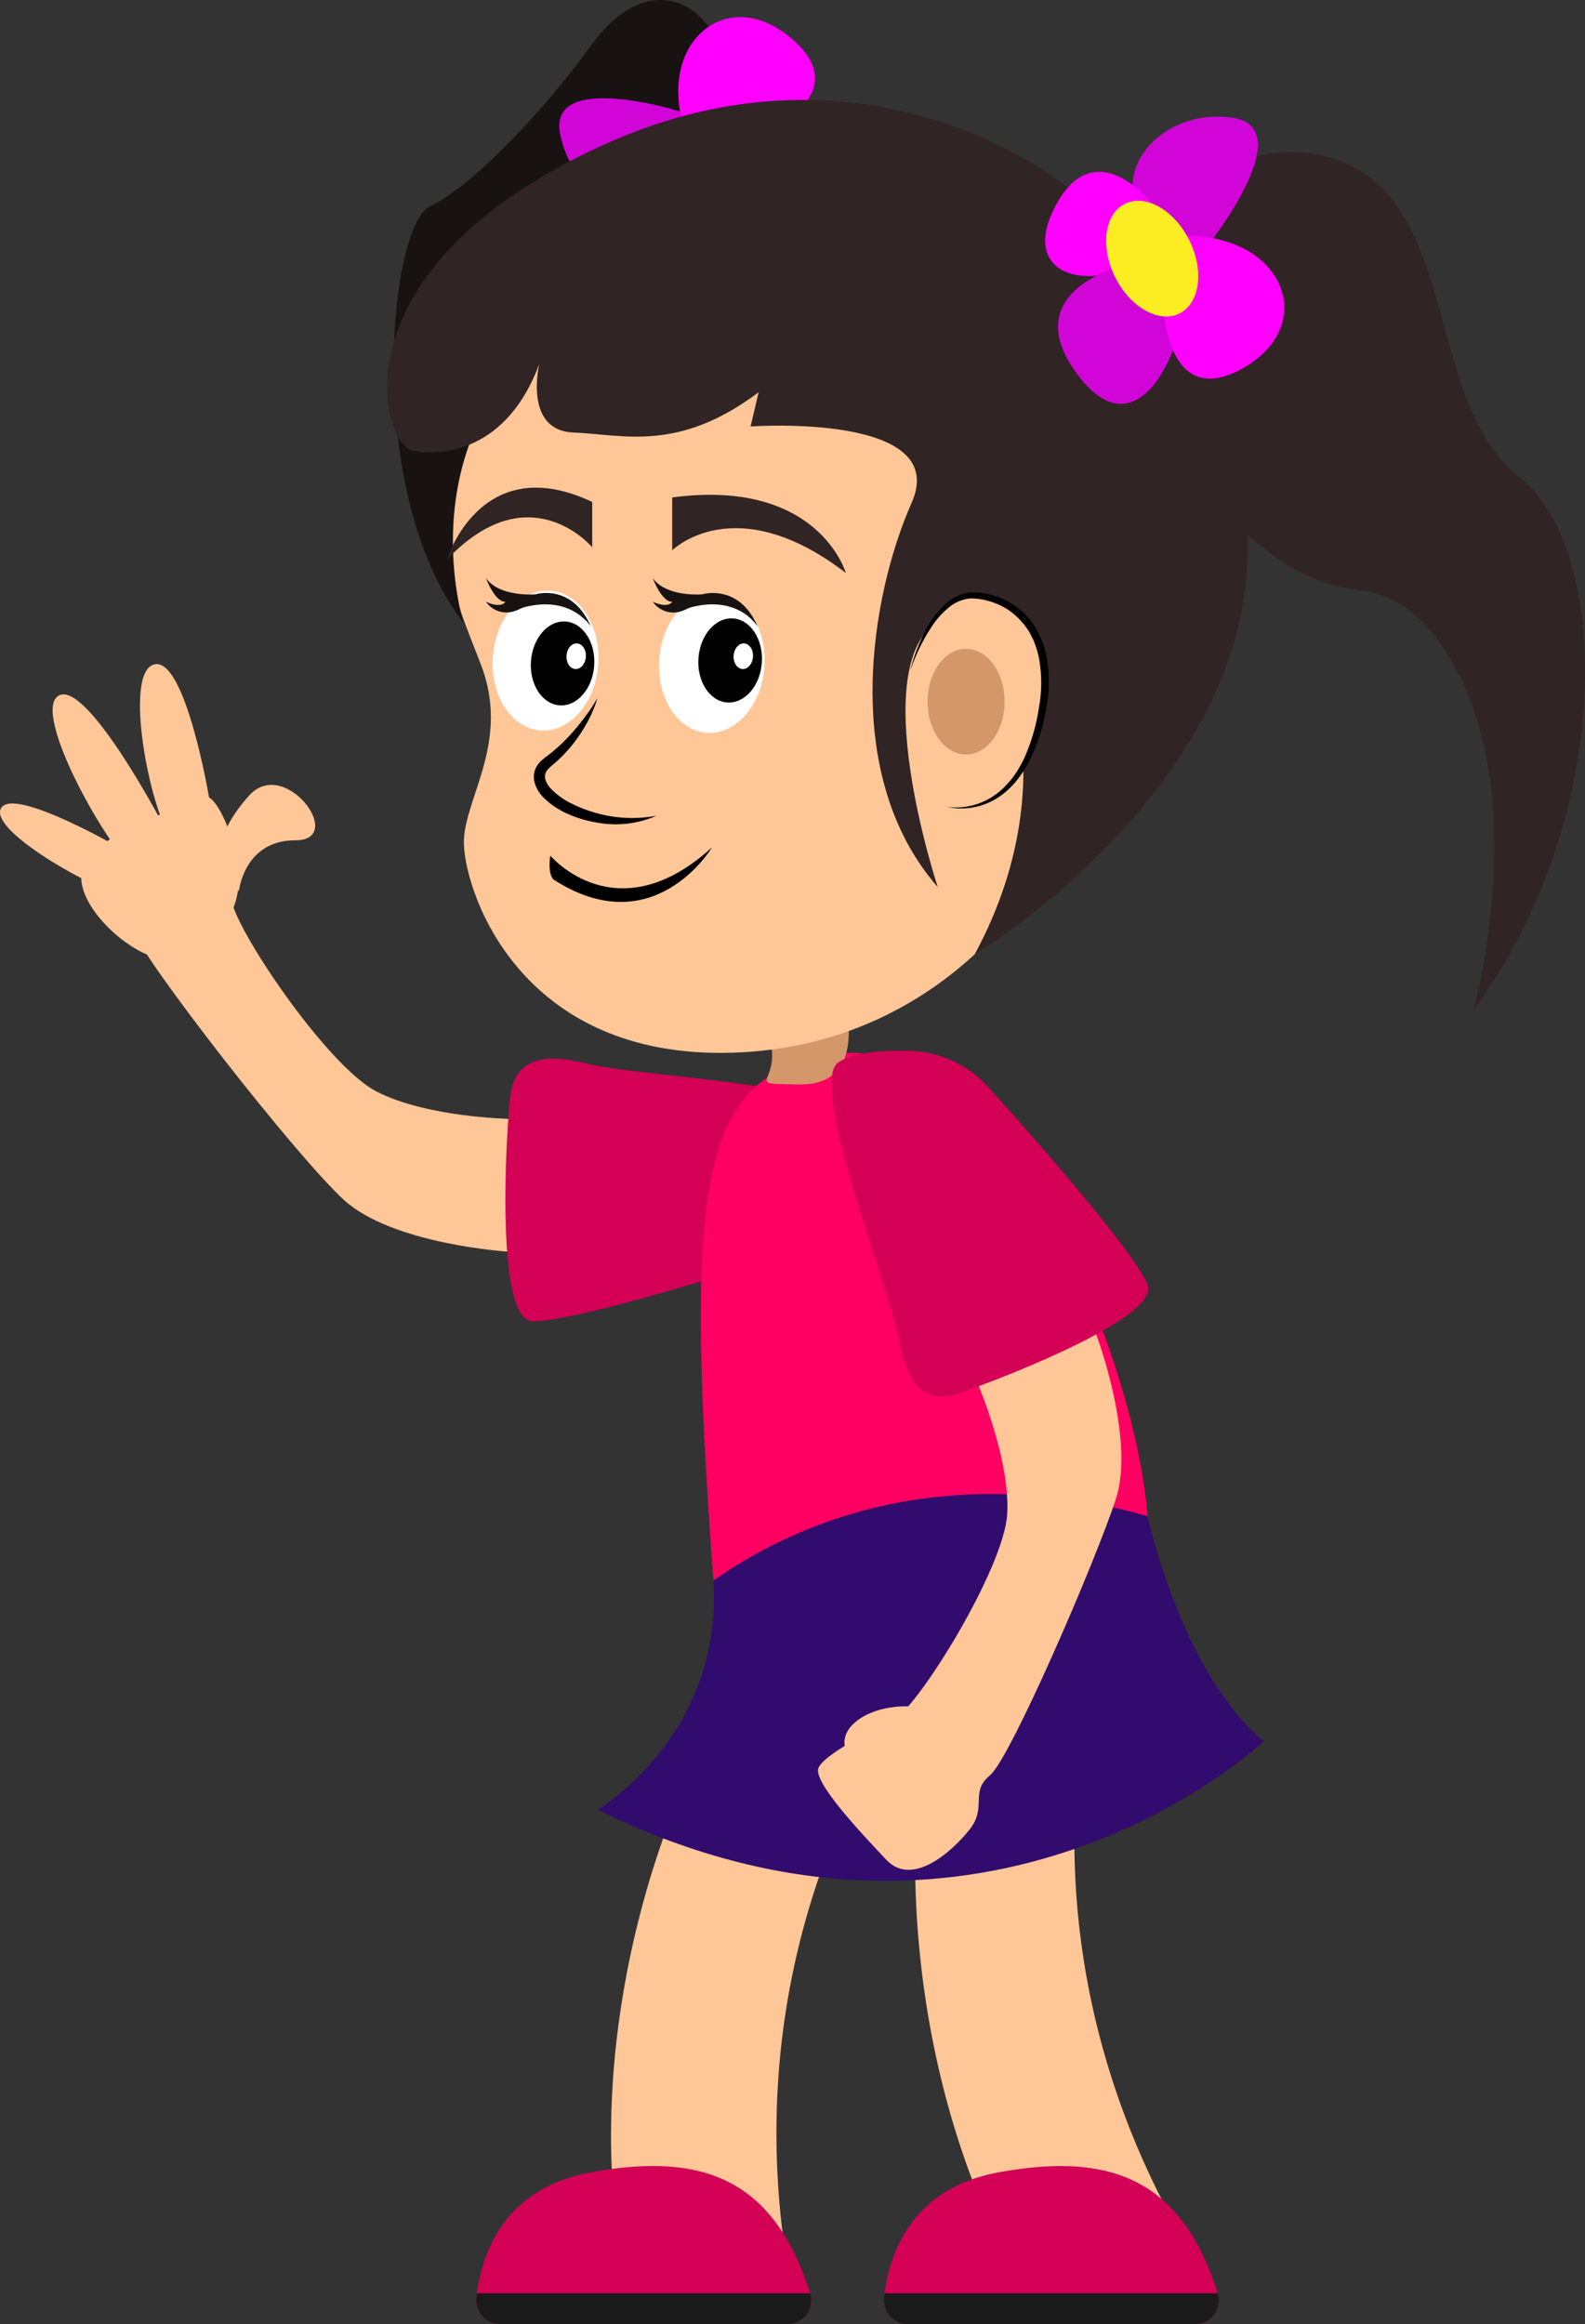 <svg xmlns="http://www.w3.org/2000/svg" viewBox="0 0 444.53 651.54"><rect x="0" y="0" width="444.53" height="651.54" fill="#333333" stroke="none"/><defs><style>.cls-1{fill:#ffc697;}.cls-2{fill:#d30056;}.cls-3{fill:#1a1a1a;}.cls-4{fill:#ff0062;}.cls-5{fill:#310b6d;}.cls-6{fill:#d3976a;}.cls-7{fill:#191212;}.cls-8{fill:#d205d8;}.cls-9{fill:#f0f;}.cls-10{fill:#fbed21;}.cls-11{fill:#302424;}.cls-12{fill:#fff;}</style></defs><title>Girl Still</title><g id="Layer_2" data-name="Layer 2"><g id="Layer_13" data-name="Layer 13"><path class="cls-1" d="M64.79,251.56c.31,7.81,26.71,47.09,40.7,54.37s37.14,7.72,37.14,7.72,15,28.78-.33,37.22c0,0-32.19-2.06-45.79-14.44S39,267.66,37.1,260.27"/><path class="cls-2" d="M220.48,351.82a31.7,31.7,0,0,0,18.8-16.21c3.38-6.91,6.54-15.2,5.54-20.49-2-10.49-67.28-13.59-79.74-16.82s-20.81-1.73-22,9.28-4.19,62.41,6.2,62.78C158.4,370.69,192.13,360.94,220.48,351.82Z"/><path class="cls-1" d="M58.64,223.58s-31.54,8.91-35.37,19.51,16.06,27.4,24.3,25.55,25-10.2,17.56-33.19C61.67,224.81,58.64,223.58,58.64,223.58Z"/><path class="cls-1" d="M58.64,223.58s-6.7-39.76-15.47-37.3-.82,41.45,4.57,47.83S58.64,223.58,58.64,223.58Z"/><path class="cls-1" d="M45.38,230.53s-21.24-40.25-29-35.48S30.77,239,38.45,244.34,45.38,230.53,45.38,230.53Z"/><path class="cls-1" d="M36.05,239.11S3.64,220,.25,226.66s29.19,24.58,36.93,25.07S36.05,239.11,36.05,239.11Z"/><path class="cls-1" d="M67,249.88s1.37-14.34,15.86-14.32-2.95-23.7-13-12.53-8.11,18.11-8.11,18.11Z"/><path class="cls-1" d="M183.29,523.44C164.57,583,173.5,626.66,173.5,626.66L222,642.09c-8.22-43.14-3.39-79.9,5.27-108.38,12.79-42,33.95-66.05,33.95-66.05L217.94,451.2A287.13,287.13,0,0,0,183.29,523.44Z"/><path class="cls-2" d="M140.25,651.54h80.61a6.65,6.65,0,0,0,6.36-8.64c-10-31.28-29.12-39.93-61.71-33.87-24.25,4.51-30.32,22.8-31.73,33.87-.06.46-.12.91-.16,1.36A6.65,6.65,0,0,0,140.25,651.54Z"/><path class="cls-3" d="M140.25,651.54h80.61a6.65,6.65,0,0,0,6.36-8.64H133.78c-.06.46-.12.91-.16,1.36A6.65,6.65,0,0,0,140.25,651.54Z"/><path class="cls-1" d="M257.09,536.64c3.7,62.32,27.58,100,27.58,100l50.8-2.82c-23-37.4-31.61-73.47-33.64-103.17-3-43.82,8.23-73.8,8.23-73.8H263.78A287.44,287.44,0,0,0,257.09,536.64Z"/><path class="cls-2" d="M254.57,651.54h80.61a6.66,6.66,0,0,0,6.37-8.64c-10-31.28-29.13-39.92-61.71-33.86-24.26,4.51-30.33,22.79-31.74,33.86-.06.47-.11.92-.16,1.36A6.64,6.64,0,0,0,254.57,651.54Z"/><path class="cls-3" d="M254.57,651.54h80.61a6.66,6.66,0,0,0,6.37-8.64H248.1c-.06.47-.11.92-.16,1.36A6.64,6.64,0,0,0,254.57,651.54Z"/><path class="cls-4" d="M200,441.86c0,.4.07.8.1,1.19,4.36,48.93,53.3,63,95.3,42.83,21.88-10.51,28.83-33.21,26.47-60.81-2.21-25.81-12.55-55.88-26.47-84.25-28.79-58.7-68.3-44-68.3-44C196.46,305.26,192.1,334.05,200,441.86Z"/><path class="cls-5" d="M200.09,443.05c4.36,48.93,53.3,63,95.3,42.83,21.88-10.51,28.83-33.21,26.47-60.81C299,418.38,248.2,409.64,200.09,443.05Z"/><path class="cls-6" d="M236.19,277.92S245,304.27,224.27,304s2.23.56-13.91-24.84S236.19,277.92,236.19,277.92Z"/><path class="cls-5" d="M321.86,425.07s9.44,43.88,32.58,63.07c0,0-77.23,73.38-186.78,19.19,0,0,35.15-20.84,32.43-64.28Z"/><path class="cls-1" d="M254.76,478.36s-9.11-.56-15,4.52-1.7,11.43,2.11,11.43S254.13,490.36,254.76,478.36Z"/><path class="cls-1" d="M307.45,374.08s11,29.21,5.51,46.15S283.39,493,277.64,497.7s-.67,8.89-5.75,15.24S255.81,529,248.61,521.4s-20.75-22-19.05-25.82S244,485.42,250.73,482s30.9-42.33,31.75-57.57-8-35.84-8-35.84S293.9,363.91,307.45,374.08Z"/><path class="cls-2" d="M277.13,304.73a30.66,30.66,0,0,0-21.78-10.12c-7.45-.23-16,.28-20.29,3.27-8.47,5.93,14.82,64.77,16.94,77.05s6.77,19.05,16.93,15.66,56.73-21.16,52.92-30.48C318.52,352,296.48,326.1,277.13,304.73Z"/><path class="cls-1" d="M288.44,249.94s-26.67,44.72-85.52,45.22-73.23-47.33-72.81-59.61,13.12-27.94,4.66-49.53-12.7-31.33-8.89-56.73,8.89-56.73,41.06-63.92,105.84,11.43,124.46,36S323.15,174.59,313,204.64,288.44,249.94,288.44,249.94Z"/><path class="cls-7" d="M229.51,40.39s-22.44-16.93-28.79-29.63S179.13-5.75,166,12.45s-33.45,39.79-45.3,45.3S102.08,138.6,130,174.59c0,0-14.81-47,21.59-79.17S229.51,40.39,229.51,40.39Z"/><path class="cls-8" d="M190.17,31.1s-36.4-11.27-33.1,6.35,22.66,27.68,33.93,16S202,33.82,190.17,31.1Z"/><path class="cls-9" d="M187.53,50.68s-13.29,21.63,9.31,25.1S217.1,59,204.42,49.27,187.53,50.68,187.53,50.68Z"/><path class="cls-8" d="M204.42,49.27S223,80.08,240,53.31,212,28.79,208.3,34.69,204.42,49.27,204.42,49.27Z"/><path class="cls-9" d="M210.45,39.05s31.34-11.34,11.63-28.19-41.06,4-27.69,31.35S210.45,39.05,210.45,39.05Z"/><ellipse class="cls-10" cx="202" cy="45.32" rx="17.17" ry="11.61" transform="translate(30.9 161.87) rotate(-46.91)"/><path class="cls-11" d="M299.13,52.38S243.81,6.1,168.17,41.1s-61,83.53-52.49,85.23,26.53,0,35.56-24.27c0,0-4.52,18.62,9.6,19.19s29.35,5.64,51.93-11.29l-2.26,9.59s56.44-4,45.15,21.45S235.34,217,263,248.68c0,0-20.94-63.2.92-75.05,14.89-8.07,38.22,40.85,9.44,93.9,0,0,99.71-59.92,71.49-143.46S299.13,52.38,299.13,52.38Z"/><path class="cls-11" d="M317.35,63.8s32.29-32.3,61.93-17.06,21.17,66.89,47,87.21,26.67,95.25-13.12,149.44c0,0,19.67-69.38-12.67-107.47a31.24,31.24,0,0,0-20.59-10.72c-9.06-1-24.64-6.33-42.1-28.49C310.27,101.77,317.35,63.8,317.35,63.8Z"/><path class="cls-1" d="M255.27,188.09s6.08-22,18.35-21.17S298.18,179.2,291,205s-25.4,21.17-25.4,21.17"/><path d="M255.27,188.09a47.87,47.87,0,0,1,2.23-6.87,45.2,45.2,0,0,1,3.23-6.5,23.87,23.87,0,0,1,4.73-5.66,12,12,0,0,1,6.94-3,22.4,22.4,0,0,1,3.79.27,22.78,22.78,0,0,1,3.62,1,19.62,19.62,0,0,1,6.49,3.78l.72.61c.24.21.44.46.66.69l1.26,1.41,1.08,1.55c.18.27.37.52.53.79l.44.83.86,1.68.66,1.76a26.74,26.74,0,0,1,1,3.6,39.48,39.48,0,0,1-.12,14.7A52.36,52.36,0,0,1,289,212.67c-2.15,4.37-5.19,8.51-9.42,11.11a18.74,18.74,0,0,1-14,2.41A18.88,18.88,0,0,0,279,222.9a11.93,11.93,0,0,0,1.38-1.08,14.35,14.35,0,0,0,1.3-1.16l1.19-1.29c.19-.22.4-.42.58-.65L284,218a23.71,23.71,0,0,0,1.92-2.92,26.35,26.35,0,0,0,1.6-3.13,54.37,54.37,0,0,0,3.86-13.56,38.15,38.15,0,0,0,0-13.93,23.38,23.38,0,0,0-.91-3.33l-.59-1.62-.77-1.52-.39-.77c-.14-.25-.32-.47-.48-.71l-1-1.41-1.13-1.27c-.2-.21-.37-.44-.58-.63l-.64-.56a17.65,17.65,0,0,0-5.8-3.55,15.44,15.44,0,0,0-1.62-.55l-1.67-.42a21,21,0,0,0-3.37-.37,10.79,10.79,0,0,0-6.15,2.41,23.21,23.21,0,0,0-4.73,5.14A53,53,0,0,0,255.27,188.09Z"/><ellipse class="cls-6" cx="270.95" cy="196.71" rx="10.8" ry="14.82"/><ellipse class="cls-12" cx="152.78" cy="185.89" rx="19.59" ry="14.78" transform="matrix(0.07, -1, 1, 0.07, -43.58, 324.96)"/><ellipse cx="157.78" cy="185.98" rx="11.78" ry="8.89" transform="translate(-39.03 330.03) rotate(-85.89)"/><ellipse class="cls-12" cx="161.6" cy="183.96" rx="3.6" ry="2.72" transform="translate(-33.47 331.96) rotate(-85.89)"/><path class="cls-7" d="M150.17,166.62s-.86,3-5.92,4.72a7,7,0,0,1-7.95-2.64c4.46,2,5.44,0,5.44,0-3,.07-5.44-6.65-5.44-6.65,3.74,5.41,13.87,4.57,13.87,4.57s10.24-3.2,15.54,9c0,0-6.39-10-19.67-6.8Z"/><path class="cls-7" d="M165.54,175.53s-6.18-10.35-22.17-4.11h0L147,167.5l6.77-.28,5.44,2.26,3.52,2.4,2.82,3.65"/><ellipse class="cls-12" cx="199.65" cy="185.89" rx="19.59" ry="14.78" transform="translate(-0.08 371.7) rotate(-85.89)"/><ellipse cx="204.64" cy="185.98" rx="11.78" ry="8.89" transform="matrix(0.07, -1, 1, 0.07, 4.47, 376.77)"/><ellipse class="cls-12" cx="208.46" cy="183.96" rx="3.6" ry="2.72" transform="translate(10.04 378.7) rotate(-85.89)"/><path class="cls-7" d="M197,166.62s-.86,3-5.92,4.72a7,7,0,0,1-8-2.64c4.46,2,5.45,0,5.45,0-3,.07-5.45-6.65-5.45-6.65,3.75,5.41,13.87,4.57,13.87,4.57s10.25-3.2,15.54,9c0,0-6.39-10-19.67-6.8Z"/><path class="cls-7" d="M212.41,175.53s-6.19-10.35-22.18-4.11h0l3.62-3.92,6.78-.28,5.43,2.26,3.53,2.4,2.82,3.65"/><path class="cls-11" d="M188.53,139.45v14.82s17.59-17.53,48.69,6.35C237.22,160.62,229.59,134,188.53,139.45Z"/><path class="cls-11" d="M166.09,140.72v12.7s-17.6-21-40.76,3.48C125.33,156.9,134.77,125.9,166.09,140.72Z"/><path class="cls-1" d="M167.55,195.75a47.92,47.92,0,0,1-14,17.94c-9.73,7.47,13.13,20.82,30.48,15"/><path d="M167.55,195.75a35.27,35.27,0,0,1-3.34,7.61,41.62,41.62,0,0,1-4.87,6.83l-1.42,1.56-1.53,1.47c-.53.48-1.07.93-1.61,1.39-.3.25-.47.43-.68.62a3.21,3.21,0,0,0-.53.59,2.84,2.84,0,0,0-.65,2.54,6.21,6.21,0,0,0,1.62,2.77,20.32,20.32,0,0,0,6.16,4.33,37.69,37.69,0,0,0,7.39,2.69,36.84,36.84,0,0,0,16,.53,28.29,28.29,0,0,1-16.47,1.95,33.51,33.51,0,0,1-8.19-2.38,22.44,22.44,0,0,1-7.27-4.95,9.36,9.36,0,0,1-2.32-4.32,6,6,0,0,1,.09-2.75,6.12,6.12,0,0,1,1.29-2.34,6.24,6.24,0,0,1,.89-.89c.31-.26.64-.53.88-.71l1.57-1.21,1.51-1.29,1.48-1.34a56.86,56.86,0,0,0,5.38-6A60.23,60.23,0,0,0,167.55,195.75Z"/><path d="M154.33,239.86s18.57,22.08,45.34-2.29c0,0-16.2,27.2-44.42,9C155.25,246.56,153.56,245.31,154.33,239.86Z"/><path class="cls-8" d="M340.58,66.34s23.23-30.21,5.56-33.24S312.3,44.72,319.37,59.36,333.91,76.51,340.58,66.34Z"/><path class="cls-9" d="M323.14,57.06s-15.66-20-26.76,0S305,81.88,318.59,73.38,323.14,57.06,323.14,57.06Z"/><path class="cls-8" d="M318.59,73.38s-35.34,6.69-16.15,31.94,32.7-17.68,28.47-23.23S318.59,73.38,318.59,73.38Z"/><path class="cls-9" d="M326.07,82.59s-.27,33.33,22.39,20.71S359,63.41,328.69,66.44,326.07,82.59,326.07,82.59Z"/><ellipse class="cls-10" cx="323.14" cy="72.49" rx="11.61" ry="17.17" transform="translate(1.68 152.1) rotate(-26.55)"/></g></g></svg>